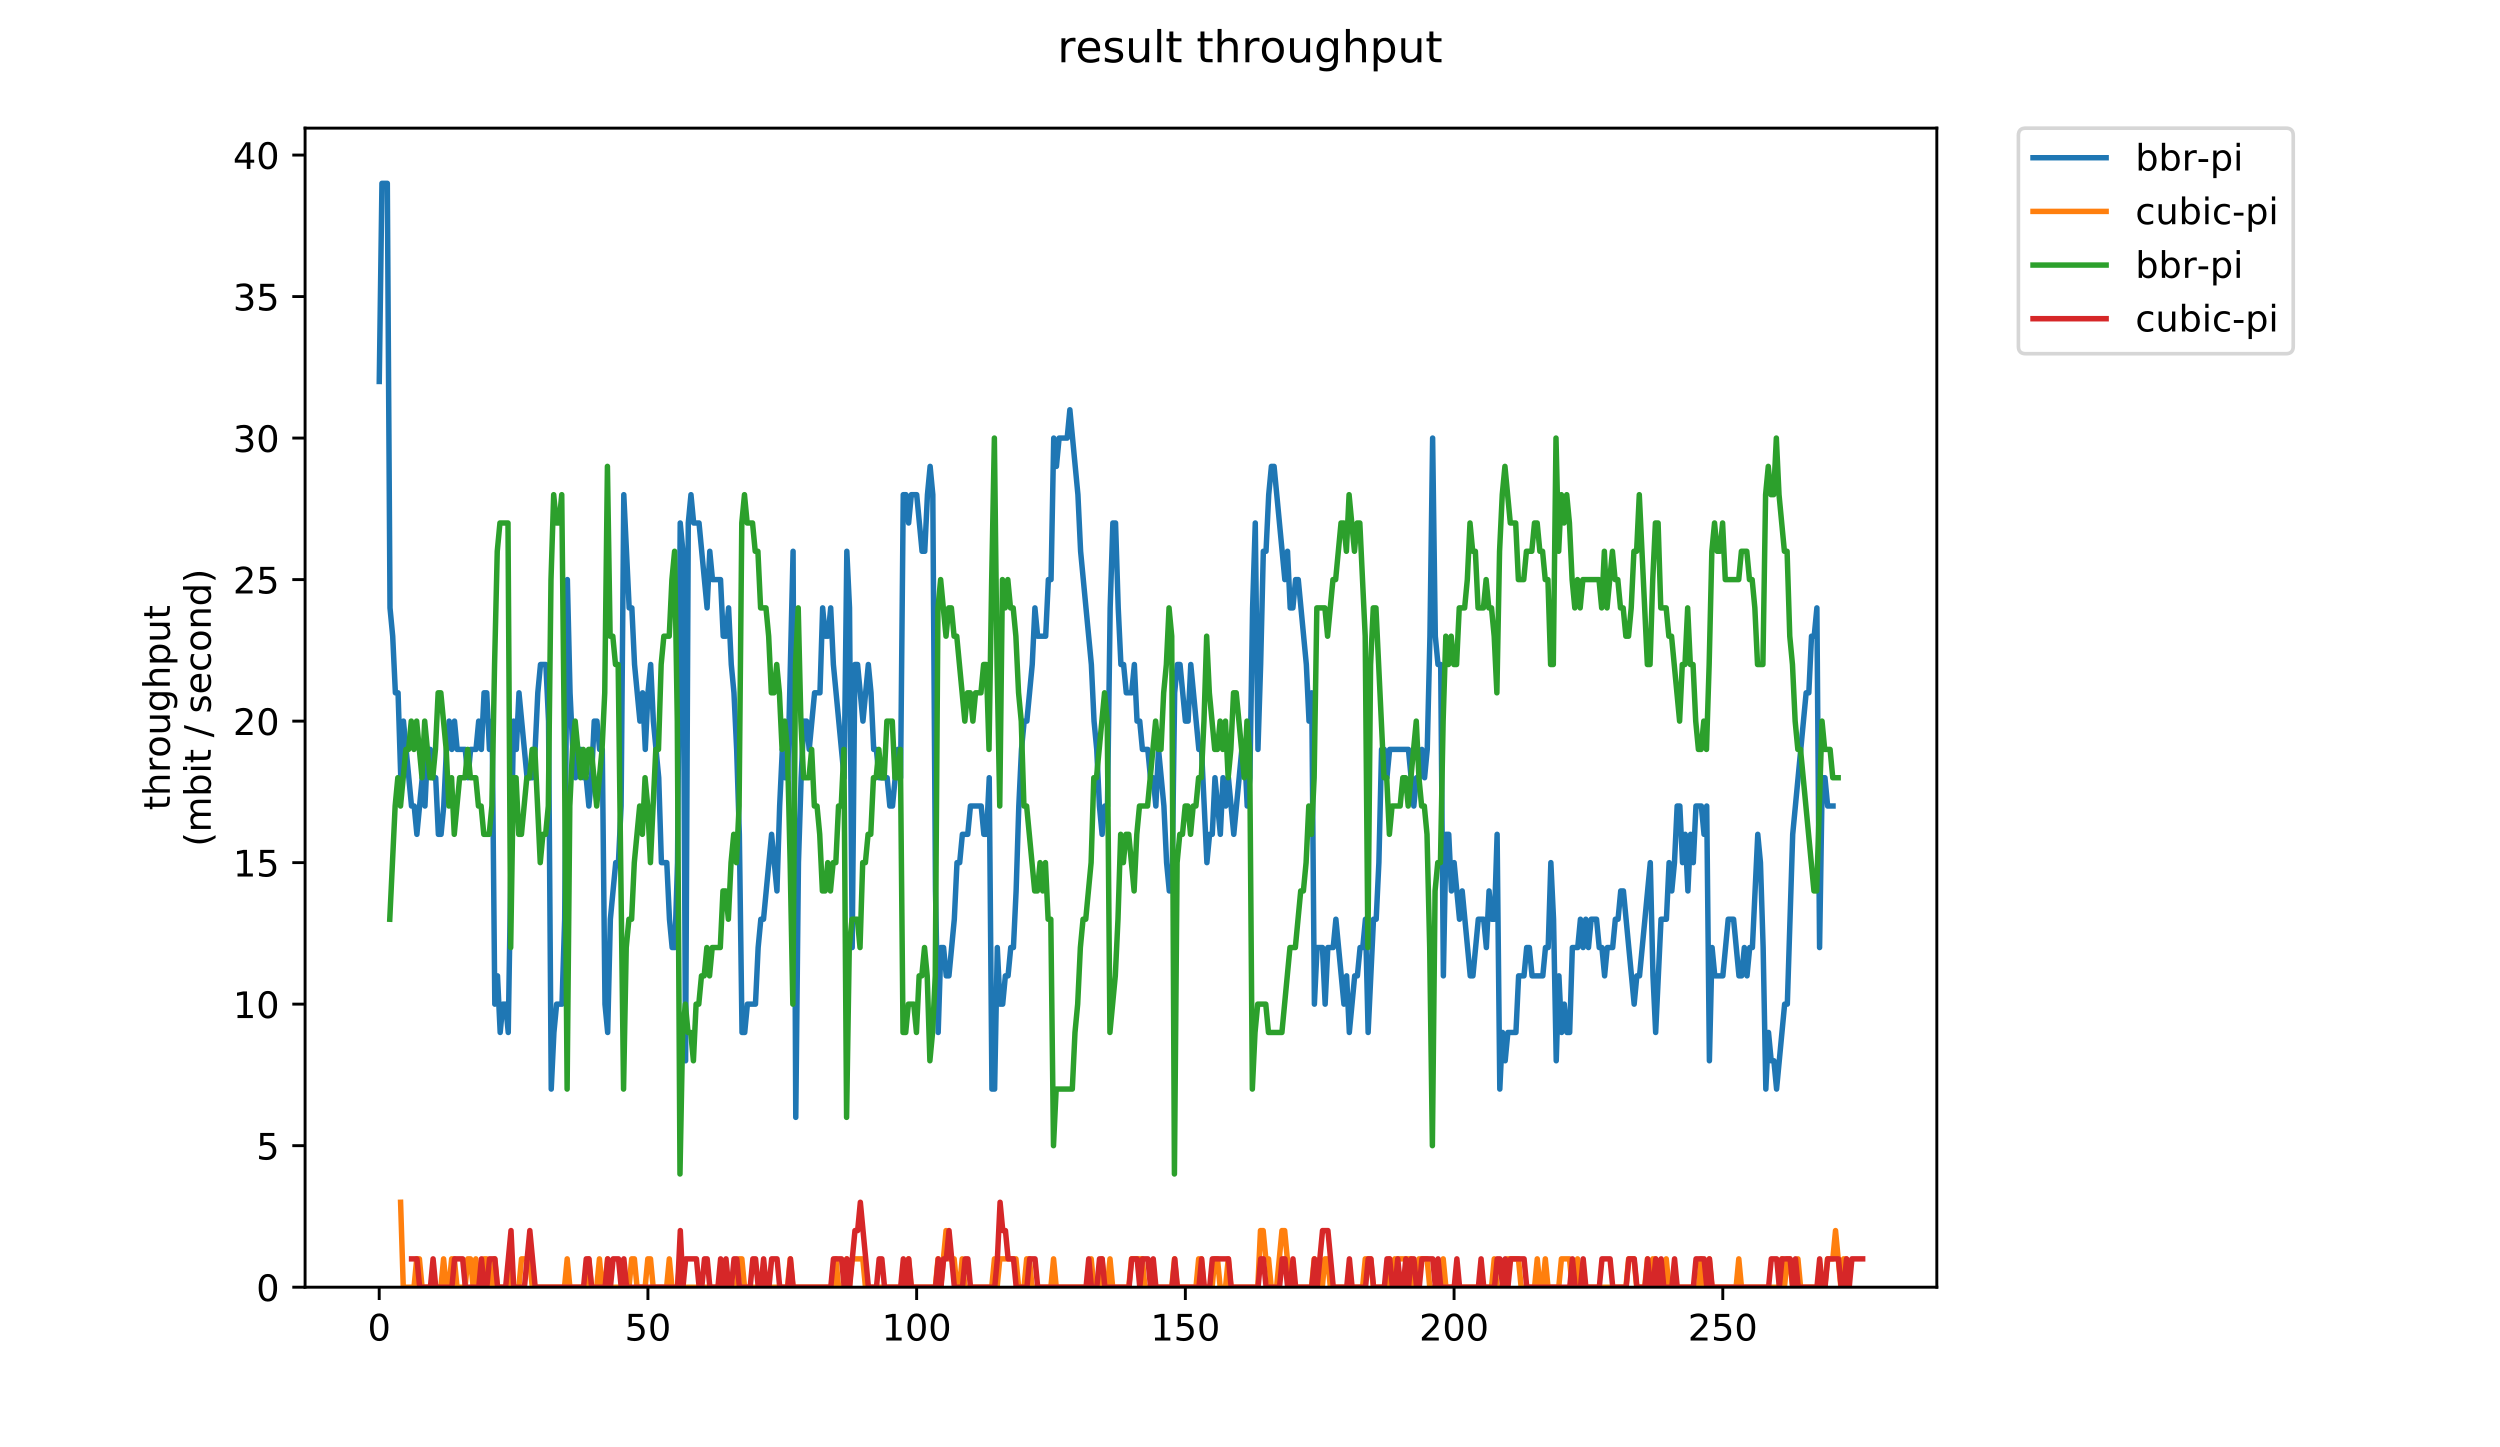 <?xml version="1.0" encoding="utf-8" standalone="no"?>
<!DOCTYPE svg PUBLIC "-//W3C//DTD SVG 1.1//EN"
  "http://www.w3.org/Graphics/SVG/1.1/DTD/svg11.dtd">
<!-- Created with matplotlib (https://matplotlib.org/) -->
<svg height="396pt" version="1.1" viewBox="0 0 684 396" width="684pt" xmlns="http://www.w3.org/2000/svg" xmlns:xlink="http://www.w3.org/1999/xlink">
 <defs>
  <style type="text/css">
*{stroke-linecap:butt;stroke-linejoin:round;}
  </style>
 </defs>
 <g id="figure_1">
  <g id="patch_1">
   <path d="M 0 396 
L 684 396 
L 684 0 
L 0 0 
z
" style="fill:#ffffff;"/>
  </g>
  <g id="axes_1">
   <g id="patch_2">
    <path d="M 83.472 352.174 
L 529.913 352.174 
L 529.913 35.062 
L 83.472 35.062 
z
" style="fill:#ffffff;"/>
   </g>
   <g id="matplotlib.axis_1">
    <g id="xtick_1">
     <g id="line2d_1">
      <defs>
       <path d="M 0 0 
L 0 3.5 
" id="m7d5b2d2d59" style="stroke:#000000;stroke-width:0.8;"/>
      </defs>
      <g>
       <use style="stroke:#000000;stroke-width:0.8;" x="103.752" xlink:href="#m7d5b2d2d59" y="352.174"/>
      </g>
     </g>
     <g id="text_1">
      <!-- 0 -->
      <defs>
       <path d="M 31.781 66.406 
Q 24.172 66.406 20.328 58.906 
Q 16.5 51.422 16.5 36.375 
Q 16.5 21.391 20.328 13.891 
Q 24.172 6.391 31.781 6.391 
Q 39.453 6.391 43.281 13.891 
Q 47.125 21.391 47.125 36.375 
Q 47.125 51.422 43.281 58.906 
Q 39.453 66.406 31.781 66.406 
z
M 31.781 74.219 
Q 44.047 74.219 50.516 64.516 
Q 56.984 54.828 56.984 36.375 
Q 56.984 17.969 50.516 8.266 
Q 44.047 -1.422 31.781 -1.422 
Q 19.531 -1.422 13.062 8.266 
Q 6.594 17.969 6.594 36.375 
Q 6.594 54.828 13.062 64.516 
Q 19.531 74.219 31.781 74.219 
z
" id="DejaVuSans-48"/>
      </defs>
      <g transform="translate(100.571 366.773)scale(0.1 -0.1)">
       <use xlink:href="#DejaVuSans-48"/>
      </g>
     </g>
    </g>
    <g id="xtick_2">
     <g id="line2d_2">
      <g>
       <use style="stroke:#000000;stroke-width:0.8;" x="177.272" xlink:href="#m7d5b2d2d59" y="352.174"/>
      </g>
     </g>
     <g id="text_2">
      <!-- 50 -->
      <defs>
       <path d="M 10.797 72.906 
L 49.516 72.906 
L 49.516 64.594 
L 19.828 64.594 
L 19.828 46.734 
Q 21.969 47.469 24.109 47.828 
Q 26.266 48.188 28.422 48.188 
Q 40.625 48.188 47.75 41.5 
Q 54.891 34.812 54.891 23.391 
Q 54.891 11.625 47.562 5.094 
Q 40.234 -1.422 26.906 -1.422 
Q 22.312 -1.422 17.547 -0.641 
Q 12.797 0.141 7.719 1.703 
L 7.719 11.625 
Q 12.109 9.234 16.797 8.062 
Q 21.484 6.891 26.703 6.891 
Q 35.156 6.891 40.078 11.328 
Q 45.016 15.766 45.016 23.391 
Q 45.016 31 40.078 35.438 
Q 35.156 39.891 26.703 39.891 
Q 22.75 39.891 18.812 39.016 
Q 14.891 38.141 10.797 36.281 
z
" id="DejaVuSans-53"/>
      </defs>
      <g transform="translate(170.91 366.773)scale(0.1 -0.1)">
       <use xlink:href="#DejaVuSans-53"/>
       <use x="63.623" xlink:href="#DejaVuSans-48"/>
      </g>
     </g>
    </g>
    <g id="xtick_3">
     <g id="line2d_3">
      <g>
       <use style="stroke:#000000;stroke-width:0.8;" x="250.793" xlink:href="#m7d5b2d2d59" y="352.174"/>
      </g>
     </g>
     <g id="text_3">
      <!-- 100 -->
      <defs>
       <path d="M 12.406 8.297 
L 28.516 8.297 
L 28.516 63.922 
L 10.984 60.406 
L 10.984 69.391 
L 28.422 72.906 
L 38.281 72.906 
L 38.281 8.297 
L 54.391 8.297 
L 54.391 0 
L 12.406 0 
z
" id="DejaVuSans-49"/>
      </defs>
      <g transform="translate(241.249 366.773)scale(0.1 -0.1)">
       <use xlink:href="#DejaVuSans-49"/>
       <use x="63.623" xlink:href="#DejaVuSans-48"/>
       <use x="127.246" xlink:href="#DejaVuSans-48"/>
      </g>
     </g>
    </g>
    <g id="xtick_4">
     <g id="line2d_4">
      <g>
       <use style="stroke:#000000;stroke-width:0.8;" x="324.313" xlink:href="#m7d5b2d2d59" y="352.174"/>
      </g>
     </g>
     <g id="text_4">
      <!-- 150 -->
      <g transform="translate(314.77 366.773)scale(0.1 -0.1)">
       <use xlink:href="#DejaVuSans-49"/>
       <use x="63.623" xlink:href="#DejaVuSans-53"/>
       <use x="127.246" xlink:href="#DejaVuSans-48"/>
      </g>
     </g>
    </g>
    <g id="xtick_5">
     <g id="line2d_5">
      <g>
       <use style="stroke:#000000;stroke-width:0.8;" x="397.834" xlink:href="#m7d5b2d2d59" y="352.174"/>
      </g>
     </g>
     <g id="text_5">
      <!-- 200 -->
      <defs>
       <path d="M 19.188 8.297 
L 53.609 8.297 
L 53.609 0 
L 7.328 0 
L 7.328 8.297 
Q 12.938 14.109 22.625 23.891 
Q 32.328 33.688 34.812 36.531 
Q 39.547 41.844 41.422 45.531 
Q 43.312 49.219 43.312 52.781 
Q 43.312 58.594 39.234 62.25 
Q 35.156 65.922 28.609 65.922 
Q 23.969 65.922 18.812 64.312 
Q 13.672 62.703 7.812 59.422 
L 7.812 69.391 
Q 13.766 71.781 18.938 73 
Q 24.125 74.219 28.422 74.219 
Q 39.75 74.219 46.484 68.547 
Q 53.219 62.891 53.219 53.422 
Q 53.219 48.922 51.531 44.891 
Q 49.859 40.875 45.406 35.406 
Q 44.188 33.984 37.641 27.219 
Q 31.109 20.453 19.188 8.297 
z
" id="DejaVuSans-50"/>
      </defs>
      <g transform="translate(388.29 366.773)scale(0.1 -0.1)">
       <use xlink:href="#DejaVuSans-50"/>
       <use x="63.623" xlink:href="#DejaVuSans-48"/>
       <use x="127.246" xlink:href="#DejaVuSans-48"/>
      </g>
     </g>
    </g>
    <g id="xtick_6">
     <g id="line2d_6">
      <g>
       <use style="stroke:#000000;stroke-width:0.8;" x="471.354" xlink:href="#m7d5b2d2d59" y="352.174"/>
      </g>
     </g>
     <g id="text_6">
      <!-- 250 -->
      <g transform="translate(461.811 366.773)scale(0.1 -0.1)">
       <use xlink:href="#DejaVuSans-50"/>
       <use x="63.623" xlink:href="#DejaVuSans-53"/>
       <use x="127.246" xlink:href="#DejaVuSans-48"/>
      </g>
     </g>
    </g>
   </g>
   <g id="matplotlib.axis_2">
    <g id="ytick_1">
     <g id="line2d_7">
      <defs>
       <path d="M 0 0 
L -3.5 0 
" id="mf3b78c52b8" style="stroke:#000000;stroke-width:0.8;"/>
      </defs>
      <g>
       <use style="stroke:#000000;stroke-width:0.8;" x="83.472" xlink:href="#mf3b78c52b8" y="352.174"/>
      </g>
     </g>
     <g id="text_7">
      <!-- 0 -->
      <g transform="translate(70.11 355.973)scale(0.1 -0.1)">
       <use xlink:href="#DejaVuSans-48"/>
      </g>
     </g>
    </g>
    <g id="ytick_2">
     <g id="line2d_8">
      <g>
       <use style="stroke:#000000;stroke-width:0.8;" x="83.472" xlink:href="#mf3b78c52b8" y="313.455"/>
      </g>
     </g>
     <g id="text_8">
      <!-- 5 -->
      <g transform="translate(70.11 317.254)scale(0.1 -0.1)">
       <use xlink:href="#DejaVuSans-53"/>
      </g>
     </g>
    </g>
    <g id="ytick_3">
     <g id="line2d_9">
      <g>
       <use style="stroke:#000000;stroke-width:0.8;" x="83.472" xlink:href="#mf3b78c52b8" y="274.735"/>
      </g>
     </g>
     <g id="text_9">
      <!-- 10 -->
      <g transform="translate(63.747 278.535)scale(0.1 -0.1)">
       <use xlink:href="#DejaVuSans-49"/>
       <use x="63.623" xlink:href="#DejaVuSans-48"/>
      </g>
     </g>
    </g>
    <g id="ytick_4">
     <g id="line2d_10">
      <g>
       <use style="stroke:#000000;stroke-width:0.8;" x="83.472" xlink:href="#mf3b78c52b8" y="236.016"/>
      </g>
     </g>
     <g id="text_10">
      <!-- 15 -->
      <g transform="translate(63.747 239.815)scale(0.1 -0.1)">
       <use xlink:href="#DejaVuSans-49"/>
       <use x="63.623" xlink:href="#DejaVuSans-53"/>
      </g>
     </g>
    </g>
    <g id="ytick_5">
     <g id="line2d_11">
      <g>
       <use style="stroke:#000000;stroke-width:0.8;" x="83.472" xlink:href="#mf3b78c52b8" y="197.297"/>
      </g>
     </g>
     <g id="text_11">
      <!-- 20 -->
      <g transform="translate(63.747 201.096)scale(0.1 -0.1)">
       <use xlink:href="#DejaVuSans-50"/>
       <use x="63.623" xlink:href="#DejaVuSans-48"/>
      </g>
     </g>
    </g>
    <g id="ytick_6">
     <g id="line2d_12">
      <g>
       <use style="stroke:#000000;stroke-width:0.8;" x="83.472" xlink:href="#mf3b78c52b8" y="158.577"/>
      </g>
     </g>
     <g id="text_12">
      <!-- 25 -->
      <g transform="translate(63.747 162.377)scale(0.1 -0.1)">
       <use xlink:href="#DejaVuSans-50"/>
       <use x="63.623" xlink:href="#DejaVuSans-53"/>
      </g>
     </g>
    </g>
    <g id="ytick_7">
     <g id="line2d_13">
      <g>
       <use style="stroke:#000000;stroke-width:0.8;" x="83.472" xlink:href="#mf3b78c52b8" y="119.858"/>
      </g>
     </g>
     <g id="text_13">
      <!-- 30 -->
      <defs>
       <path d="M 40.578 39.312 
Q 47.656 37.797 51.625 33 
Q 55.609 28.219 55.609 21.188 
Q 55.609 10.406 48.188 4.484 
Q 40.766 -1.422 27.094 -1.422 
Q 22.516 -1.422 17.656 -0.516 
Q 12.797 0.391 7.625 2.203 
L 7.625 11.719 
Q 11.719 9.328 16.594 8.109 
Q 21.484 6.891 26.812 6.891 
Q 36.078 6.891 40.938 10.547 
Q 45.797 14.203 45.797 21.188 
Q 45.797 27.641 41.281 31.266 
Q 36.766 34.906 28.719 34.906 
L 20.219 34.906 
L 20.219 43.016 
L 29.109 43.016 
Q 36.375 43.016 40.234 45.922 
Q 44.094 48.828 44.094 54.297 
Q 44.094 59.906 40.109 62.906 
Q 36.141 65.922 28.719 65.922 
Q 24.656 65.922 20.016 65.031 
Q 15.375 64.156 9.812 62.312 
L 9.812 71.094 
Q 15.438 72.656 20.344 73.438 
Q 25.25 74.219 29.594 74.219 
Q 40.828 74.219 47.359 69.109 
Q 53.906 64.016 53.906 55.328 
Q 53.906 49.266 50.438 45.094 
Q 46.969 40.922 40.578 39.312 
z
" id="DejaVuSans-51"/>
      </defs>
      <g transform="translate(63.747 123.657)scale(0.1 -0.1)">
       <use xlink:href="#DejaVuSans-51"/>
       <use x="63.623" xlink:href="#DejaVuSans-48"/>
      </g>
     </g>
    </g>
    <g id="ytick_8">
     <g id="line2d_14">
      <g>
       <use style="stroke:#000000;stroke-width:0.8;" x="83.472" xlink:href="#mf3b78c52b8" y="81.139"/>
      </g>
     </g>
     <g id="text_14">
      <!-- 35 -->
      <g transform="translate(63.747 84.938)scale(0.1 -0.1)">
       <use xlink:href="#DejaVuSans-51"/>
       <use x="63.623" xlink:href="#DejaVuSans-53"/>
      </g>
     </g>
    </g>
    <g id="ytick_9">
     <g id="line2d_15">
      <g>
       <use style="stroke:#000000;stroke-width:0.8;" x="83.472" xlink:href="#mf3b78c52b8" y="42.419"/>
      </g>
     </g>
     <g id="text_15">
      <!-- 40 -->
      <defs>
       <path d="M 37.797 64.312 
L 12.891 25.391 
L 37.797 25.391 
z
M 35.203 72.906 
L 47.609 72.906 
L 47.609 25.391 
L 58.016 25.391 
L 58.016 17.188 
L 47.609 17.188 
L 47.609 0 
L 37.797 0 
L 37.797 17.188 
L 4.891 17.188 
L 4.891 26.703 
z
" id="DejaVuSans-52"/>
      </defs>
      <g transform="translate(63.747 46.218)scale(0.1 -0.1)">
       <use xlink:href="#DejaVuSans-52"/>
       <use x="63.623" xlink:href="#DejaVuSans-48"/>
      </g>
     </g>
    </g>
    <g id="text_16">
     <!-- throughput -->
     <defs>
      <path d="M 18.312 70.219 
L 18.312 54.688 
L 36.812 54.688 
L 36.812 47.703 
L 18.312 47.703 
L 18.312 18.016 
Q 18.312 11.328 20.141 9.422 
Q 21.969 7.516 27.594 7.516 
L 36.812 7.516 
L 36.812 0 
L 27.594 0 
Q 17.188 0 13.234 3.875 
Q 9.281 7.766 9.281 18.016 
L 9.281 47.703 
L 2.688 47.703 
L 2.688 54.688 
L 9.281 54.688 
L 9.281 70.219 
z
" id="DejaVuSans-116"/>
      <path d="M 54.891 33.016 
L 54.891 0 
L 45.906 0 
L 45.906 32.719 
Q 45.906 40.484 42.875 44.328 
Q 39.844 48.188 33.797 48.188 
Q 26.516 48.188 22.312 43.547 
Q 18.109 38.922 18.109 30.906 
L 18.109 0 
L 9.078 0 
L 9.078 75.984 
L 18.109 75.984 
L 18.109 46.188 
Q 21.344 51.125 25.703 53.562 
Q 30.078 56 35.797 56 
Q 45.219 56 50.047 50.172 
Q 54.891 44.344 54.891 33.016 
z
" id="DejaVuSans-104"/>
      <path d="M 41.109 46.297 
Q 39.594 47.172 37.812 47.578 
Q 36.031 48 33.891 48 
Q 26.266 48 22.188 43.047 
Q 18.109 38.094 18.109 28.812 
L 18.109 0 
L 9.078 0 
L 9.078 54.688 
L 18.109 54.688 
L 18.109 46.188 
Q 20.953 51.172 25.484 53.578 
Q 30.031 56 36.531 56 
Q 37.453 56 38.578 55.875 
Q 39.703 55.766 41.062 55.516 
z
" id="DejaVuSans-114"/>
      <path d="M 30.609 48.391 
Q 23.391 48.391 19.188 42.75 
Q 14.984 37.109 14.984 27.297 
Q 14.984 17.484 19.156 11.844 
Q 23.344 6.203 30.609 6.203 
Q 37.797 6.203 41.984 11.859 
Q 46.188 17.531 46.188 27.297 
Q 46.188 37.016 41.984 42.703 
Q 37.797 48.391 30.609 48.391 
z
M 30.609 56 
Q 42.328 56 49.016 48.375 
Q 55.719 40.766 55.719 27.297 
Q 55.719 13.875 49.016 6.219 
Q 42.328 -1.422 30.609 -1.422 
Q 18.844 -1.422 12.172 6.219 
Q 5.516 13.875 5.516 27.297 
Q 5.516 40.766 12.172 48.375 
Q 18.844 56 30.609 56 
z
" id="DejaVuSans-111"/>
      <path d="M 8.5 21.578 
L 8.5 54.688 
L 17.484 54.688 
L 17.484 21.922 
Q 17.484 14.156 20.5 10.266 
Q 23.531 6.391 29.594 6.391 
Q 36.859 6.391 41.078 11.031 
Q 45.312 15.672 45.312 23.688 
L 45.312 54.688 
L 54.297 54.688 
L 54.297 0 
L 45.312 0 
L 45.312 8.406 
Q 42.047 3.422 37.719 1 
Q 33.406 -1.422 27.688 -1.422 
Q 18.266 -1.422 13.375 4.438 
Q 8.5 10.297 8.5 21.578 
z
M 31.109 56 
z
" id="DejaVuSans-117"/>
      <path d="M 45.406 27.984 
Q 45.406 37.75 41.375 43.109 
Q 37.359 48.484 30.078 48.484 
Q 22.859 48.484 18.828 43.109 
Q 14.797 37.75 14.797 27.984 
Q 14.797 18.266 18.828 12.891 
Q 22.859 7.516 30.078 7.516 
Q 37.359 7.516 41.375 12.891 
Q 45.406 18.266 45.406 27.984 
z
M 54.391 6.781 
Q 54.391 -7.172 48.188 -13.984 
Q 42 -20.797 29.203 -20.797 
Q 24.469 -20.797 20.266 -20.094 
Q 16.062 -19.391 12.109 -17.922 
L 12.109 -9.188 
Q 16.062 -11.328 19.922 -12.344 
Q 23.781 -13.375 27.781 -13.375 
Q 36.625 -13.375 41.016 -8.766 
Q 45.406 -4.156 45.406 5.172 
L 45.406 9.625 
Q 42.625 4.781 38.281 2.391 
Q 33.938 0 27.875 0 
Q 17.828 0 11.672 7.656 
Q 5.516 15.328 5.516 27.984 
Q 5.516 40.672 11.672 48.328 
Q 17.828 56 27.875 56 
Q 33.938 56 38.281 53.609 
Q 42.625 51.219 45.406 46.391 
L 45.406 54.688 
L 54.391 54.688 
z
" id="DejaVuSans-103"/>
      <path d="M 18.109 8.203 
L 18.109 -20.797 
L 9.078 -20.797 
L 9.078 54.688 
L 18.109 54.688 
L 18.109 46.391 
Q 20.953 51.266 25.266 53.625 
Q 29.594 56 35.594 56 
Q 45.562 56 51.781 48.094 
Q 58.016 40.188 58.016 27.297 
Q 58.016 14.406 51.781 6.484 
Q 45.562 -1.422 35.594 -1.422 
Q 29.594 -1.422 25.266 0.953 
Q 20.953 3.328 18.109 8.203 
z
M 48.688 27.297 
Q 48.688 37.203 44.609 42.844 
Q 40.531 48.484 33.406 48.484 
Q 26.266 48.484 22.188 42.844 
Q 18.109 37.203 18.109 27.297 
Q 18.109 17.391 22.188 11.75 
Q 26.266 6.109 33.406 6.109 
Q 40.531 6.109 44.609 11.75 
Q 48.688 17.391 48.688 27.297 
z
" id="DejaVuSans-112"/>
     </defs>
     <g transform="translate(46.47 221.675)rotate(-90)scale(0.1 -0.1)">
      <use xlink:href="#DejaVuSans-116"/>
      <use x="39.209" xlink:href="#DejaVuSans-104"/>
      <use x="102.588" xlink:href="#DejaVuSans-114"/>
      <use x="143.67" xlink:href="#DejaVuSans-111"/>
      <use x="204.852" xlink:href="#DejaVuSans-117"/>
      <use x="268.23" xlink:href="#DejaVuSans-103"/>
      <use x="331.707" xlink:href="#DejaVuSans-104"/>
      <use x="395.086" xlink:href="#DejaVuSans-112"/>
      <use x="458.562" xlink:href="#DejaVuSans-117"/>
      <use x="521.941" xlink:href="#DejaVuSans-116"/>
     </g>
     <!-- (mbit / second) -->
     <defs>
      <path d="M 31 75.875 
Q 24.469 64.656 21.281 53.656 
Q 18.109 42.672 18.109 31.391 
Q 18.109 20.125 21.312 9.062 
Q 24.516 -2 31 -13.188 
L 23.188 -13.188 
Q 15.875 -1.703 12.234 9.375 
Q 8.594 20.453 8.594 31.391 
Q 8.594 42.281 12.203 53.312 
Q 15.828 64.359 23.188 75.875 
z
" id="DejaVuSans-40"/>
      <path d="M 52 44.188 
Q 55.375 50.25 60.062 53.125 
Q 64.75 56 71.094 56 
Q 79.641 56 84.281 50.016 
Q 88.922 44.047 88.922 33.016 
L 88.922 0 
L 79.891 0 
L 79.891 32.719 
Q 79.891 40.578 77.094 44.375 
Q 74.312 48.188 68.609 48.188 
Q 61.625 48.188 57.562 43.547 
Q 53.516 38.922 53.516 30.906 
L 53.516 0 
L 44.484 0 
L 44.484 32.719 
Q 44.484 40.625 41.703 44.406 
Q 38.922 48.188 33.109 48.188 
Q 26.219 48.188 22.156 43.531 
Q 18.109 38.875 18.109 30.906 
L 18.109 0 
L 9.078 0 
L 9.078 54.688 
L 18.109 54.688 
L 18.109 46.188 
Q 21.188 51.219 25.484 53.609 
Q 29.781 56 35.688 56 
Q 41.656 56 45.828 52.969 
Q 50 49.953 52 44.188 
z
" id="DejaVuSans-109"/>
      <path d="M 48.688 27.297 
Q 48.688 37.203 44.609 42.844 
Q 40.531 48.484 33.406 48.484 
Q 26.266 48.484 22.188 42.844 
Q 18.109 37.203 18.109 27.297 
Q 18.109 17.391 22.188 11.75 
Q 26.266 6.109 33.406 6.109 
Q 40.531 6.109 44.609 11.75 
Q 48.688 17.391 48.688 27.297 
z
M 18.109 46.391 
Q 20.953 51.266 25.266 53.625 
Q 29.594 56 35.594 56 
Q 45.562 56 51.781 48.094 
Q 58.016 40.188 58.016 27.297 
Q 58.016 14.406 51.781 6.484 
Q 45.562 -1.422 35.594 -1.422 
Q 29.594 -1.422 25.266 0.953 
Q 20.953 3.328 18.109 8.203 
L 18.109 0 
L 9.078 0 
L 9.078 75.984 
L 18.109 75.984 
z
" id="DejaVuSans-98"/>
      <path d="M 9.422 54.688 
L 18.406 54.688 
L 18.406 0 
L 9.422 0 
z
M 9.422 75.984 
L 18.406 75.984 
L 18.406 64.594 
L 9.422 64.594 
z
" id="DejaVuSans-105"/>
      <path id="DejaVuSans-32"/>
      <path d="M 25.391 72.906 
L 33.688 72.906 
L 8.297 -9.281 
L 0 -9.281 
z
" id="DejaVuSans-47"/>
      <path d="M 44.281 53.078 
L 44.281 44.578 
Q 40.484 46.531 36.375 47.5 
Q 32.281 48.484 27.875 48.484 
Q 21.188 48.484 17.844 46.438 
Q 14.5 44.391 14.5 40.281 
Q 14.5 37.156 16.891 35.375 
Q 19.281 33.594 26.516 31.984 
L 29.594 31.297 
Q 39.156 29.25 43.188 25.516 
Q 47.219 21.781 47.219 15.094 
Q 47.219 7.469 41.188 3.016 
Q 35.156 -1.422 24.609 -1.422 
Q 20.219 -1.422 15.453 -0.562 
Q 10.688 0.297 5.422 2 
L 5.422 11.281 
Q 10.406 8.688 15.234 7.391 
Q 20.062 6.109 24.812 6.109 
Q 31.156 6.109 34.562 8.281 
Q 37.984 10.453 37.984 14.406 
Q 37.984 18.062 35.516 20.016 
Q 33.062 21.969 24.703 23.781 
L 21.578 24.516 
Q 13.234 26.266 9.516 29.906 
Q 5.812 33.547 5.812 39.891 
Q 5.812 47.609 11.281 51.797 
Q 16.75 56 26.812 56 
Q 31.781 56 36.172 55.266 
Q 40.578 54.547 44.281 53.078 
z
" id="DejaVuSans-115"/>
      <path d="M 56.203 29.594 
L 56.203 25.203 
L 14.891 25.203 
Q 15.484 15.922 20.484 11.062 
Q 25.484 6.203 34.422 6.203 
Q 39.594 6.203 44.453 7.469 
Q 49.312 8.734 54.109 11.281 
L 54.109 2.781 
Q 49.266 0.734 44.188 -0.344 
Q 39.109 -1.422 33.891 -1.422 
Q 20.797 -1.422 13.156 6.188 
Q 5.516 13.812 5.516 26.812 
Q 5.516 40.234 12.766 48.109 
Q 20.016 56 32.328 56 
Q 43.359 56 49.781 48.891 
Q 56.203 41.797 56.203 29.594 
z
M 47.219 32.234 
Q 47.125 39.594 43.094 43.984 
Q 39.062 48.391 32.422 48.391 
Q 24.906 48.391 20.391 44.141 
Q 15.875 39.891 15.188 32.172 
z
" id="DejaVuSans-101"/>
      <path d="M 48.781 52.594 
L 48.781 44.188 
Q 44.969 46.297 41.141 47.344 
Q 37.312 48.391 33.406 48.391 
Q 24.656 48.391 19.812 42.844 
Q 14.984 37.312 14.984 27.297 
Q 14.984 17.281 19.812 11.734 
Q 24.656 6.203 33.406 6.203 
Q 37.312 6.203 41.141 7.25 
Q 44.969 8.297 48.781 10.406 
L 48.781 2.094 
Q 45.016 0.344 40.984 -0.531 
Q 36.969 -1.422 32.422 -1.422 
Q 20.062 -1.422 12.781 6.344 
Q 5.516 14.109 5.516 27.297 
Q 5.516 40.672 12.859 48.328 
Q 20.219 56 33.016 56 
Q 37.156 56 41.109 55.141 
Q 45.062 54.297 48.781 52.594 
z
" id="DejaVuSans-99"/>
      <path d="M 54.891 33.016 
L 54.891 0 
L 45.906 0 
L 45.906 32.719 
Q 45.906 40.484 42.875 44.328 
Q 39.844 48.188 33.797 48.188 
Q 26.516 48.188 22.312 43.547 
Q 18.109 38.922 18.109 30.906 
L 18.109 0 
L 9.078 0 
L 9.078 54.688 
L 18.109 54.688 
L 18.109 46.188 
Q 21.344 51.125 25.703 53.562 
Q 30.078 56 35.797 56 
Q 45.219 56 50.047 50.172 
Q 54.891 44.344 54.891 33.016 
z
" id="DejaVuSans-110"/>
      <path d="M 45.406 46.391 
L 45.406 75.984 
L 54.391 75.984 
L 54.391 0 
L 45.406 0 
L 45.406 8.203 
Q 42.578 3.328 38.25 0.953 
Q 33.938 -1.422 27.875 -1.422 
Q 17.969 -1.422 11.734 6.484 
Q 5.516 14.406 5.516 27.297 
Q 5.516 40.188 11.734 48.094 
Q 17.969 56 27.875 56 
Q 33.938 56 38.25 53.625 
Q 42.578 51.266 45.406 46.391 
z
M 14.797 27.297 
Q 14.797 17.391 18.875 11.75 
Q 22.953 6.109 30.078 6.109 
Q 37.203 6.109 41.297 11.75 
Q 45.406 17.391 45.406 27.297 
Q 45.406 37.203 41.297 42.844 
Q 37.203 48.484 30.078 48.484 
Q 22.953 48.484 18.875 42.844 
Q 14.797 37.203 14.797 27.297 
z
" id="DejaVuSans-100"/>
      <path d="M 8.016 75.875 
L 15.828 75.875 
Q 23.141 64.359 26.781 53.312 
Q 30.422 42.281 30.422 31.391 
Q 30.422 20.453 26.781 9.375 
Q 23.141 -1.703 15.828 -13.188 
L 8.016 -13.188 
Q 14.5 -2 17.703 9.062 
Q 20.906 20.125 20.906 31.391 
Q 20.906 42.672 17.703 53.656 
Q 14.5 64.656 8.016 75.875 
z
" id="DejaVuSans-41"/>
     </defs>
     <g transform="translate(57.668 231.609)rotate(-90)scale(0.1 -0.1)">
      <use xlink:href="#DejaVuSans-40"/>
      <use x="39.014" xlink:href="#DejaVuSans-109"/>
      <use x="136.426" xlink:href="#DejaVuSans-98"/>
      <use x="199.902" xlink:href="#DejaVuSans-105"/>
      <use x="227.686" xlink:href="#DejaVuSans-116"/>
      <use x="266.895" xlink:href="#DejaVuSans-32"/>
      <use x="298.682" xlink:href="#DejaVuSans-47"/>
      <use x="332.373" xlink:href="#DejaVuSans-32"/>
      <use x="364.16" xlink:href="#DejaVuSans-115"/>
      <use x="416.26" xlink:href="#DejaVuSans-101"/>
      <use x="477.783" xlink:href="#DejaVuSans-99"/>
      <use x="532.764" xlink:href="#DejaVuSans-111"/>
      <use x="593.945" xlink:href="#DejaVuSans-110"/>
      <use x="657.324" xlink:href="#DejaVuSans-100"/>
      <use x="720.801" xlink:href="#DejaVuSans-41"/>
     </g>
    </g>
   </g>
   <g id="line2d_16">
    <path clip-path="url(#p13e58f22df)" d="M 103.765 104.37 
L 104.5 50.163 
L 105.971 50.163 
L 106.706 166.321 
L 107.441 174.065 
L 108.176 189.553 
L 108.912 189.553 
L 109.647 212.784 
L 110.382 197.297 
L 112.588 220.528 
L 113.323 220.528 
L 114.058 228.272 
L 115.528 212.784 
L 116.264 220.528 
L 116.999 205.041 
L 117.734 205.041 
L 118.469 212.784 
L 119.204 212.784 
L 119.94 228.272 
L 120.675 228.272 
L 121.41 220.528 
L 122.145 205.041 
L 122.88 197.297 
L 123.616 205.041 
L 124.351 197.297 
L 125.086 205.041 
L 127.292 205.041 
L 128.027 212.784 
L 128.762 205.041 
L 130.232 205.041 
L 130.968 197.297 
L 131.703 205.041 
L 132.438 189.553 
L 133.173 189.553 
L 133.908 205.041 
L 134.644 197.297 
L 135.379 274.735 
L 136.114 266.992 
L 136.849 282.479 
L 137.585 274.735 
L 138.32 274.735 
L 139.055 282.479 
L 139.79 236.016 
L 140.525 197.297 
L 141.261 205.041 
L 141.996 189.553 
L 144.201 212.784 
L 145.672 212.784 
L 146.407 205.041 
L 147.142 189.553 
L 147.877 181.809 
L 149.348 181.809 
L 150.083 197.297 
L 150.818 297.967 
L 151.553 282.479 
L 152.289 274.735 
L 153.759 274.735 
L 154.494 251.504 
L 155.229 158.577 
L 155.965 189.553 
L 156.7 205.041 
L 157.435 212.784 
L 158.17 205.041 
L 158.905 205.041 
L 159.641 212.784 
L 160.376 212.784 
L 161.111 220.528 
L 161.846 212.784 
L 162.581 197.297 
L 163.317 197.297 
L 164.052 205.041 
L 164.787 205.041 
L 165.522 274.735 
L 166.258 282.479 
L 166.993 251.504 
L 168.463 236.016 
L 169.198 236.016 
L 169.934 220.528 
L 170.669 135.346 
L 172.139 166.321 
L 172.874 166.321 
L 173.61 181.809 
L 175.08 197.297 
L 175.815 189.553 
L 176.55 205.041 
L 177.286 189.553 
L 178.021 181.809 
L 178.756 197.297 
L 180.226 212.784 
L 180.962 236.016 
L 182.432 236.016 
L 183.167 251.504 
L 183.902 259.248 
L 184.638 259.248 
L 185.373 236.016 
L 186.108 143.09 
L 186.843 150.833 
L 187.578 290.223 
L 188.314 143.09 
L 189.049 135.346 
L 189.784 143.09 
L 191.254 143.09 
L 193.46 166.321 
L 194.195 150.833 
L 194.93 158.577 
L 197.136 158.577 
L 197.871 174.065 
L 198.607 174.065 
L 199.342 166.321 
L 200.077 181.809 
L 200.812 189.553 
L 201.547 205.041 
L 202.283 228.272 
L 203.018 282.479 
L 203.753 282.479 
L 204.488 274.735 
L 206.694 274.735 
L 207.429 259.248 
L 208.164 251.504 
L 208.899 251.504 
L 211.105 228.272 
L 212.575 243.76 
L 213.311 220.528 
L 214.046 205.041 
L 214.781 212.784 
L 215.516 212.784 
L 216.987 150.833 
L 217.722 305.711 
L 218.457 236.016 
L 219.192 212.784 
L 219.927 197.297 
L 220.663 197.297 
L 221.398 205.041 
L 222.868 189.553 
L 224.339 189.553 
L 225.074 166.321 
L 225.809 174.065 
L 226.544 174.065 
L 227.28 166.321 
L 228.015 181.809 
L 230.956 212.784 
L 231.691 150.833 
L 232.426 166.321 
L 233.161 259.248 
L 233.896 181.809 
L 234.632 181.809 
L 236.102 197.297 
L 237.572 181.809 
L 238.308 189.553 
L 239.043 205.041 
L 239.778 205.041 
L 240.513 212.784 
L 242.719 212.784 
L 243.454 220.528 
L 244.189 220.528 
L 245.66 205.041 
L 246.395 212.784 
L 247.13 135.346 
L 247.865 135.346 
L 248.6 143.09 
L 249.336 135.346 
L 250.806 135.346 
L 252.276 150.833 
L 253.012 150.833 
L 253.747 135.346 
L 254.482 127.602 
L 255.217 135.346 
L 255.952 243.76 
L 256.688 282.479 
L 257.423 259.248 
L 258.158 259.248 
L 258.893 266.992 
L 259.629 266.992 
L 261.099 251.504 
L 261.834 236.016 
L 262.569 236.016 
L 263.305 228.272 
L 264.775 228.272 
L 265.51 220.528 
L 268.451 220.528 
L 269.186 228.272 
L 269.921 228.272 
L 270.657 212.784 
L 271.392 297.967 
L 272.127 297.967 
L 272.862 259.248 
L 273.597 274.735 
L 274.333 274.735 
L 275.068 266.992 
L 275.803 266.992 
L 276.538 259.248 
L 277.273 259.248 
L 278.009 243.76 
L 278.744 220.528 
L 279.479 205.041 
L 280.214 197.297 
L 280.949 197.297 
L 282.42 181.809 
L 283.155 166.321 
L 283.89 174.065 
L 286.096 174.065 
L 286.831 158.577 
L 287.566 158.577 
L 288.302 119.858 
L 289.037 127.602 
L 289.772 119.858 
L 291.978 119.858 
L 292.713 112.114 
L 294.918 135.346 
L 295.654 150.833 
L 298.594 181.809 
L 299.33 197.297 
L 300.065 205.041 
L 300.8 220.528 
L 301.535 228.272 
L 302.27 220.528 
L 303.006 220.528 
L 303.741 166.321 
L 304.476 143.09 
L 305.211 143.09 
L 305.946 166.321 
L 306.682 181.809 
L 307.417 181.809 
L 308.152 189.553 
L 309.622 189.553 
L 310.358 181.809 
L 311.093 197.297 
L 311.828 197.297 
L 312.563 205.041 
L 314.034 205.041 
L 314.769 212.784 
L 315.504 212.784 
L 316.239 220.528 
L 316.974 205.041 
L 318.445 220.528 
L 319.18 236.016 
L 319.915 243.76 
L 320.651 243.76 
L 321.386 189.553 
L 322.121 181.809 
L 322.856 181.809 
L 324.327 197.297 
L 325.062 197.297 
L 325.797 181.809 
L 328.003 205.041 
L 328.738 205.041 
L 330.208 236.016 
L 330.943 228.272 
L 331.679 228.272 
L 332.414 212.784 
L 333.884 228.272 
L 334.619 212.784 
L 335.355 220.528 
L 336.09 212.784 
L 337.56 228.272 
L 339.766 205.041 
L 340.501 205.041 
L 341.236 220.528 
L 341.971 212.784 
L 342.707 166.321 
L 343.442 143.09 
L 344.177 205.041 
L 344.912 181.809 
L 345.647 150.833 
L 346.383 150.833 
L 347.118 135.346 
L 347.853 127.602 
L 348.588 127.602 
L 351.529 158.577 
L 352.264 150.833 
L 353 166.321 
L 353.735 166.321 
L 354.47 158.577 
L 355.205 158.577 
L 357.411 181.809 
L 358.146 197.297 
L 358.881 189.553 
L 359.616 274.735 
L 360.352 259.248 
L 361.822 259.248 
L 362.557 274.735 
L 363.292 259.248 
L 364.763 259.248 
L 365.498 251.504 
L 367.704 274.735 
L 368.439 266.992 
L 369.174 282.479 
L 370.644 266.992 
L 371.38 266.992 
L 372.115 259.248 
L 372.85 259.248 
L 373.585 251.504 
L 374.32 282.479 
L 375.791 251.504 
L 376.526 251.504 
L 377.261 236.016 
L 377.996 205.041 
L 378.732 205.041 
L 379.467 212.784 
L 380.202 205.041 
L 385.349 205.041 
L 386.819 220.528 
L 387.554 212.784 
L 388.289 212.784 
L 389.025 205.041 
L 389.76 212.784 
L 390.495 205.041 
L 391.23 174.065 
L 391.965 119.858 
L 392.701 174.065 
L 393.436 181.809 
L 394.171 181.809 
L 394.906 266.992 
L 395.641 228.272 
L 396.377 228.272 
L 397.112 243.76 
L 397.847 236.016 
L 399.317 251.504 
L 400.053 243.76 
L 402.258 266.992 
L 402.993 266.992 
L 404.464 251.504 
L 405.934 251.504 
L 406.669 259.248 
L 407.405 243.76 
L 408.14 251.504 
L 408.875 251.504 
L 409.61 228.272 
L 410.346 297.967 
L 411.081 282.479 
L 411.816 290.223 
L 412.551 282.479 
L 414.757 282.479 
L 415.492 266.992 
L 416.962 266.992 
L 417.698 259.248 
L 418.433 259.248 
L 419.168 266.992 
L 422.109 266.992 
L 422.844 259.248 
L 423.579 259.248 
L 424.314 236.016 
L 425.05 251.504 
L 425.785 290.223 
L 426.52 266.992 
L 427.255 282.479 
L 427.99 274.735 
L 428.726 282.479 
L 429.461 282.479 
L 430.196 259.248 
L 431.666 259.248 
L 432.402 251.504 
L 433.137 259.248 
L 433.872 251.504 
L 434.607 259.248 
L 435.342 251.504 
L 436.813 251.504 
L 437.548 259.248 
L 438.283 259.248 
L 439.018 266.992 
L 439.754 259.248 
L 441.224 259.248 
L 441.959 251.504 
L 442.695 251.504 
L 443.43 243.76 
L 444.165 243.76 
L 447.106 274.735 
L 447.841 266.992 
L 448.576 266.992 
L 451.517 236.016 
L 452.252 266.992 
L 452.987 282.479 
L 454.458 251.504 
L 455.928 251.504 
L 456.663 236.016 
L 457.399 243.76 
L 458.134 236.016 
L 458.869 220.528 
L 459.604 220.528 
L 460.339 236.016 
L 461.075 228.272 
L 461.81 243.76 
L 462.545 228.272 
L 463.28 236.016 
L 464.015 220.528 
L 465.486 220.528 
L 466.221 228.272 
L 466.956 220.528 
L 467.691 290.223 
L 468.427 259.248 
L 469.162 266.992 
L 471.368 266.992 
L 472.838 251.504 
L 474.308 251.504 
L 475.779 266.992 
L 476.514 266.992 
L 477.249 259.248 
L 477.984 266.992 
L 478.72 259.248 
L 479.455 259.248 
L 480.925 228.272 
L 481.66 236.016 
L 482.396 259.248 
L 483.131 297.967 
L 483.866 282.479 
L 484.601 290.223 
L 485.336 290.223 
L 486.072 297.967 
L 488.277 274.735 
L 489.012 274.735 
L 490.483 228.272 
L 494.159 189.553 
L 494.894 189.553 
L 495.629 174.065 
L 496.364 174.065 
L 497.1 166.321 
L 497.835 259.248 
L 498.57 212.784 
L 499.305 212.784 
L 500.04 220.528 
L 501.511 220.528 
L 501.511 220.528 
" style="fill:none;stroke:#1f77b4;stroke-linecap:square;stroke-width:1.5;"/>
   </g>
   <g id="line2d_17">
    <path clip-path="url(#p13e58f22df)" d="M 109.6 328.943 
L 110.335 352.174 
L 113.276 352.174 
L 114.011 344.43 
L 114.746 344.43 
L 115.481 352.174 
L 120.628 352.174 
L 121.363 344.43 
L 122.098 352.174 
L 122.833 352.174 
L 123.569 344.43 
L 124.304 344.43 
L 125.039 352.174 
L 127.245 352.174 
L 127.98 344.43 
L 128.715 344.43 
L 129.45 352.174 
L 130.185 344.43 
L 130.921 352.174 
L 131.656 352.174 
L 132.391 344.43 
L 133.126 344.43 
L 133.861 352.174 
L 134.597 352.174 
L 135.332 344.43 
L 136.067 352.174 
L 139.008 352.174 
L 139.743 344.43 
L 140.478 352.174 
L 141.949 352.174 
L 142.684 344.43 
L 144.89 344.43 
L 145.625 352.174 
L 154.447 352.174 
L 155.182 344.43 
L 155.918 352.174 
L 160.329 352.174 
L 161.064 344.43 
L 161.799 352.174 
L 163.27 352.174 
L 164.005 344.43 
L 164.74 352.174 
L 165.475 352.174 
L 166.21 344.43 
L 166.946 352.174 
L 172.092 352.174 
L 172.827 344.43 
L 173.563 344.43 
L 174.298 352.174 
L 176.503 352.174 
L 177.239 344.43 
L 177.974 344.43 
L 178.709 352.174 
L 182.385 352.174 
L 183.12 344.43 
L 183.855 352.174 
L 185.326 352.174 
L 186.061 344.43 
L 186.796 352.174 
L 201.5 352.174 
L 202.235 344.43 
L 202.971 344.43 
L 203.706 352.174 
L 215.469 352.174 
L 216.204 344.43 
L 216.94 352.174 
L 227.968 352.174 
L 228.703 344.43 
L 229.438 352.174 
L 230.908 352.174 
L 231.644 344.43 
L 232.379 352.174 
L 233.114 344.43 
L 236.055 344.43 
L 236.79 352.174 
L 247.818 352.174 
L 248.553 344.43 
L 249.289 352.174 
L 255.905 352.174 
L 256.641 344.43 
L 257.376 352.174 
L 258.846 336.686 
L 259.581 344.43 
L 261.052 344.43 
L 261.787 352.174 
L 262.522 352.174 
L 263.257 344.43 
L 263.993 352.174 
L 271.345 352.174 
L 272.08 344.43 
L 272.815 352.174 
L 273.55 344.43 
L 277.962 344.43 
L 278.697 352.174 
L 280.167 352.174 
L 280.902 344.43 
L 281.638 344.43 
L 282.373 352.174 
L 287.519 352.174 
L 288.254 344.43 
L 288.99 352.174 
L 297.812 352.174 
L 298.547 344.43 
L 299.283 352.174 
L 300.753 352.174 
L 301.488 344.43 
L 302.223 352.174 
L 302.959 352.174 
L 303.694 344.43 
L 304.429 352.174 
L 308.84 352.174 
L 309.575 344.43 
L 312.516 344.43 
L 313.251 352.174 
L 320.603 352.174 
L 321.339 344.43 
L 322.074 352.174 
L 327.22 352.174 
L 327.956 344.43 
L 328.691 344.43 
L 329.426 352.174 
L 331.632 352.174 
L 332.367 344.43 
L 333.102 344.43 
L 333.837 352.174 
L 335.308 352.174 
L 336.043 344.43 
L 336.778 352.174 
L 344.13 352.174 
L 344.865 336.686 
L 345.6 336.686 
L 346.336 344.43 
L 347.071 344.43 
L 347.806 352.174 
L 349.276 352.174 
L 350.747 336.686 
L 351.482 336.686 
L 352.952 352.174 
L 358.834 352.174 
L 359.569 344.43 
L 360.305 352.174 
L 361.04 344.43 
L 361.775 352.174 
L 362.51 344.43 
L 363.245 344.43 
L 363.981 352.174 
L 372.803 352.174 
L 373.538 344.43 
L 375.009 344.43 
L 375.744 352.174 
L 379.42 352.174 
L 380.155 344.43 
L 380.89 352.174 
L 381.625 344.43 
L 386.037 344.43 
L 386.772 352.174 
L 387.507 352.174 
L 388.242 344.43 
L 390.448 344.43 
L 391.183 352.174 
L 394.124 352.174 
L 394.859 344.43 
L 395.594 352.174 
L 408.093 352.174 
L 408.828 344.43 
L 409.563 352.174 
L 411.769 352.174 
L 412.504 344.43 
L 415.445 344.43 
L 416.18 352.174 
L 419.856 352.174 
L 420.591 344.43 
L 421.327 352.174 
L 422.062 352.174 
L 422.797 344.43 
L 423.532 352.174 
L 426.473 352.174 
L 427.208 344.43 
L 429.414 344.43 
L 430.149 352.174 
L 430.884 352.174 
L 431.619 344.43 
L 432.355 352.174 
L 444.853 352.174 
L 445.588 344.43 
L 447.059 344.43 
L 447.794 352.174 
L 450 352.174 
L 450.735 344.43 
L 451.47 352.174 
L 452.205 344.43 
L 452.94 344.43 
L 453.676 352.174 
L 455.146 352.174 
L 455.881 344.43 
L 456.616 352.174 
L 464.704 352.174 
L 465.439 344.43 
L 466.174 352.174 
L 466.909 352.174 
L 467.644 344.43 
L 468.38 352.174 
L 474.996 352.174 
L 475.732 344.43 
L 476.467 352.174 
L 486.76 352.174 
L 487.495 344.43 
L 488.23 352.174 
L 488.965 344.43 
L 489.701 344.43 
L 490.436 352.174 
L 491.171 352.174 
L 491.906 344.43 
L 492.641 352.174 
L 499.258 352.174 
L 499.993 344.43 
L 501.464 344.43 
L 502.199 336.686 
L 503.669 352.174 
L 504.405 344.43 
L 505.14 344.43 
L 505.875 352.174 
L 505.875 352.174 
" style="fill:none;stroke:#ff7f0e;stroke-linecap:square;stroke-width:1.5;"/>
   </g>
   <g id="line2d_18">
    <path clip-path="url(#p13e58f22df)" d="M 106.64 251.504 
L 108.11 220.528 
L 108.845 212.784 
L 109.581 220.528 
L 111.051 205.041 
L 111.786 205.041 
L 112.521 197.297 
L 113.257 205.041 
L 113.992 197.297 
L 115.462 212.784 
L 116.197 197.297 
L 117.668 212.784 
L 118.403 212.784 
L 119.138 205.041 
L 119.873 189.553 
L 120.609 189.553 
L 122.079 205.041 
L 122.814 220.528 
L 123.549 212.784 
L 124.285 228.272 
L 125.755 212.784 
L 127.225 212.784 
L 127.961 205.041 
L 128.696 212.784 
L 130.166 212.784 
L 130.902 220.528 
L 131.637 220.528 
L 132.372 228.272 
L 133.842 228.272 
L 134.578 220.528 
L 135.313 181.809 
L 136.048 150.833 
L 136.783 143.09 
L 138.989 143.09 
L 139.724 259.248 
L 140.459 212.784 
L 141.194 212.784 
L 141.93 228.272 
L 142.665 228.272 
L 144.135 212.784 
L 144.87 212.784 
L 145.606 205.041 
L 146.341 205.041 
L 147.811 236.016 
L 148.546 228.272 
L 149.282 228.272 
L 150.017 220.528 
L 150.752 158.577 
L 151.487 135.346 
L 152.222 143.09 
L 152.958 143.09 
L 153.693 135.346 
L 154.428 205.041 
L 155.163 297.967 
L 155.898 220.528 
L 156.634 205.041 
L 157.369 197.297 
L 158.839 212.784 
L 159.574 205.041 
L 160.31 212.784 
L 161.045 205.041 
L 161.78 205.041 
L 163.251 220.528 
L 164.721 205.041 
L 165.456 189.553 
L 166.191 127.602 
L 166.927 174.065 
L 167.662 174.065 
L 168.397 181.809 
L 169.132 181.809 
L 170.603 297.967 
L 171.338 259.248 
L 172.073 251.504 
L 172.808 251.504 
L 173.543 236.016 
L 175.014 220.528 
L 175.749 228.272 
L 176.484 212.784 
L 177.219 220.528 
L 177.955 236.016 
L 179.425 205.041 
L 180.16 205.041 
L 180.895 181.809 
L 181.631 174.065 
L 183.101 174.065 
L 183.836 158.577 
L 184.571 150.833 
L 185.307 197.297 
L 186.042 321.199 
L 186.777 282.479 
L 187.512 274.735 
L 188.247 282.479 
L 188.983 282.479 
L 189.718 290.223 
L 190.453 274.735 
L 191.188 274.735 
L 191.924 266.992 
L 192.659 266.992 
L 193.394 259.248 
L 194.129 266.992 
L 194.864 259.248 
L 197.07 259.248 
L 197.805 243.76 
L 198.54 243.76 
L 199.276 251.504 
L 200.011 236.016 
L 200.746 228.272 
L 201.481 236.016 
L 202.216 220.528 
L 202.952 143.09 
L 203.687 135.346 
L 204.422 143.09 
L 205.892 143.09 
L 206.628 150.833 
L 207.363 150.833 
L 208.098 166.321 
L 209.568 166.321 
L 210.304 174.065 
L 211.039 189.553 
L 211.774 189.553 
L 212.509 181.809 
L 213.244 189.553 
L 213.98 205.041 
L 214.715 197.297 
L 215.45 205.041 
L 216.185 236.016 
L 216.92 274.735 
L 217.656 181.809 
L 218.391 166.321 
L 219.126 197.297 
L 219.861 212.784 
L 221.332 212.784 
L 222.067 205.041 
L 222.802 220.528 
L 223.537 220.528 
L 224.273 228.272 
L 225.008 243.76 
L 225.743 243.76 
L 226.478 236.016 
L 227.213 243.76 
L 227.949 236.016 
L 228.684 236.016 
L 229.419 220.528 
L 230.154 220.528 
L 230.889 205.041 
L 231.625 305.711 
L 232.36 259.248 
L 233.095 251.504 
L 234.565 251.504 
L 235.301 259.248 
L 236.036 236.016 
L 236.771 236.016 
L 237.506 228.272 
L 238.241 228.272 
L 238.977 212.784 
L 239.712 212.784 
L 240.447 205.041 
L 241.182 212.784 
L 241.917 212.784 
L 242.653 197.297 
L 244.123 197.297 
L 244.858 212.784 
L 245.593 212.784 
L 246.329 205.041 
L 247.064 282.479 
L 247.799 282.479 
L 248.534 274.735 
L 250.005 274.735 
L 250.74 282.479 
L 251.475 266.992 
L 252.21 266.992 
L 252.946 259.248 
L 253.681 266.992 
L 254.416 290.223 
L 255.151 282.479 
L 255.886 266.992 
L 256.622 166.321 
L 257.357 158.577 
L 258.827 174.065 
L 259.562 166.321 
L 260.298 166.321 
L 261.033 174.065 
L 261.768 174.065 
L 263.974 197.297 
L 264.709 189.553 
L 265.444 189.553 
L 266.179 197.297 
L 266.914 189.553 
L 268.385 189.553 
L 269.12 181.809 
L 269.855 181.809 
L 270.59 205.041 
L 271.326 158.577 
L 272.061 119.858 
L 272.796 181.809 
L 273.531 220.528 
L 274.266 158.577 
L 275.002 166.321 
L 275.737 158.577 
L 276.472 166.321 
L 277.207 166.321 
L 277.942 174.065 
L 278.678 189.553 
L 279.413 197.297 
L 280.148 220.528 
L 280.883 220.528 
L 283.089 243.76 
L 283.824 243.76 
L 284.559 236.016 
L 285.295 243.76 
L 286.03 236.016 
L 286.765 251.504 
L 287.5 251.504 
L 288.235 313.455 
L 288.971 297.967 
L 293.382 297.967 
L 294.117 282.479 
L 294.852 274.735 
L 295.587 259.248 
L 296.323 251.504 
L 297.058 251.504 
L 298.528 236.016 
L 299.263 212.784 
L 299.999 212.784 
L 302.204 189.553 
L 302.939 197.297 
L 303.675 282.479 
L 305.145 266.992 
L 305.88 251.504 
L 306.615 228.272 
L 307.351 236.016 
L 308.086 228.272 
L 308.821 228.272 
L 310.291 243.76 
L 311.027 228.272 
L 311.762 220.528 
L 313.968 220.528 
L 316.173 197.297 
L 316.908 205.041 
L 317.644 205.041 
L 318.379 189.553 
L 319.114 181.809 
L 319.849 166.321 
L 320.584 174.065 
L 321.32 321.199 
L 322.055 236.016 
L 322.79 228.272 
L 323.525 228.272 
L 324.26 220.528 
L 324.996 220.528 
L 325.731 228.272 
L 326.466 220.528 
L 327.201 220.528 
L 327.936 212.784 
L 328.672 212.784 
L 329.407 197.297 
L 330.142 174.065 
L 330.877 189.553 
L 332.348 205.041 
L 333.083 205.041 
L 333.818 197.297 
L 334.553 205.041 
L 335.288 197.297 
L 336.024 212.784 
L 336.759 205.041 
L 337.494 189.553 
L 338.229 189.553 
L 340.435 212.784 
L 341.17 197.297 
L 341.905 205.041 
L 342.64 297.967 
L 343.376 282.479 
L 344.111 274.735 
L 346.317 274.735 
L 347.052 282.479 
L 350.728 282.479 
L 352.933 259.248 
L 354.404 259.248 
L 355.874 243.76 
L 356.609 243.76 
L 357.345 236.016 
L 358.08 220.528 
L 358.815 228.272 
L 359.55 212.784 
L 360.285 166.321 
L 362.491 166.321 
L 363.226 174.065 
L 364.697 158.577 
L 365.432 158.577 
L 366.902 143.09 
L 367.637 143.09 
L 368.373 150.833 
L 369.108 135.346 
L 370.578 150.833 
L 371.313 143.09 
L 372.049 143.09 
L 373.519 174.065 
L 374.254 259.248 
L 374.99 181.809 
L 375.725 166.321 
L 376.46 166.321 
L 378.666 212.784 
L 379.401 212.784 
L 380.136 228.272 
L 380.871 220.528 
L 383.077 220.528 
L 383.812 212.784 
L 384.547 212.784 
L 385.282 220.528 
L 387.488 197.297 
L 388.223 212.784 
L 388.958 220.528 
L 389.694 220.528 
L 390.429 228.272 
L 391.164 259.248 
L 391.899 313.455 
L 392.634 243.76 
L 393.37 236.016 
L 394.105 236.016 
L 394.84 197.297 
L 395.575 174.065 
L 396.31 181.809 
L 397.046 174.065 
L 397.781 181.809 
L 398.516 181.809 
L 399.251 166.321 
L 400.722 166.321 
L 401.457 158.577 
L 402.192 143.09 
L 402.927 150.833 
L 403.662 150.833 
L 404.398 166.321 
L 405.868 166.321 
L 406.603 158.577 
L 407.339 166.321 
L 408.074 166.321 
L 408.809 174.065 
L 409.544 189.553 
L 410.279 150.833 
L 411.015 135.346 
L 411.75 127.602 
L 413.22 143.09 
L 414.691 143.09 
L 415.426 158.577 
L 416.896 158.577 
L 417.631 150.833 
L 419.102 150.833 
L 419.837 143.09 
L 420.572 143.09 
L 421.307 150.833 
L 422.043 150.833 
L 422.778 158.577 
L 423.513 158.577 
L 424.248 181.809 
L 424.983 181.809 
L 425.719 119.858 
L 426.454 150.833 
L 427.189 135.346 
L 427.924 143.09 
L 428.659 135.346 
L 429.395 143.09 
L 430.13 158.577 
L 430.865 166.321 
L 431.6 158.577 
L 432.335 166.321 
L 433.071 158.577 
L 437.482 158.577 
L 438.217 166.321 
L 438.952 150.833 
L 439.688 166.321 
L 441.158 150.833 
L 441.893 158.577 
L 442.628 158.577 
L 443.364 166.321 
L 444.099 166.321 
L 444.834 174.065 
L 445.569 174.065 
L 446.304 166.321 
L 447.04 150.833 
L 447.775 150.833 
L 448.51 135.346 
L 450.716 181.809 
L 451.451 181.809 
L 452.186 158.577 
L 452.921 143.09 
L 453.656 143.09 
L 454.392 166.321 
L 455.862 166.321 
L 456.597 174.065 
L 457.332 174.065 
L 459.538 197.297 
L 460.273 181.809 
L 461.008 181.809 
L 461.744 166.321 
L 462.479 181.809 
L 463.214 181.809 
L 463.949 197.297 
L 464.684 205.041 
L 465.42 205.041 
L 466.155 197.297 
L 466.89 205.041 
L 467.625 181.809 
L 468.361 150.833 
L 469.096 143.09 
L 469.831 150.833 
L 470.566 150.833 
L 471.301 143.09 
L 472.037 158.577 
L 475.713 158.577 
L 476.448 150.833 
L 477.918 150.833 
L 478.653 158.577 
L 479.389 158.577 
L 480.124 166.321 
L 480.859 181.809 
L 482.329 181.809 
L 483.065 135.346 
L 483.8 127.602 
L 484.535 135.346 
L 485.27 135.346 
L 486.005 119.858 
L 486.741 135.346 
L 488.211 150.833 
L 488.946 150.833 
L 489.681 174.065 
L 490.417 181.809 
L 491.152 197.297 
L 491.887 205.041 
L 492.622 205.041 
L 496.298 243.76 
L 497.034 243.76 
L 498.504 197.297 
L 499.239 205.041 
L 500.71 205.041 
L 501.445 212.784 
L 502.915 212.784 
L 502.915 212.784 
" style="fill:none;stroke:#2ca02c;stroke-linecap:square;stroke-width:1.5;"/>
   </g>
   <g id="line2d_19">
    <path clip-path="url(#p13e58f22df)" d="M 112.61 344.43 
L 114.08 344.43 
L 114.815 352.174 
L 117.756 352.174 
L 118.491 344.43 
L 119.226 352.174 
L 123.638 352.174 
L 124.373 344.43 
L 126.579 344.43 
L 127.314 352.174 
L 130.99 352.174 
L 131.725 344.43 
L 132.46 352.174 
L 133.195 352.174 
L 133.931 344.43 
L 135.401 344.43 
L 136.136 352.174 
L 138.342 352.174 
L 139.812 336.686 
L 140.547 352.174 
L 143.488 352.174 
L 144.959 336.686 
L 146.429 352.174 
L 159.663 352.174 
L 160.398 344.43 
L 161.133 344.43 
L 161.868 352.174 
L 165.544 352.174 
L 166.28 344.43 
L 167.015 352.174 
L 167.75 344.43 
L 169.22 344.43 
L 169.956 352.174 
L 170.691 344.43 
L 171.426 352.174 
L 185.395 352.174 
L 186.13 336.686 
L 186.865 352.174 
L 187.601 344.43 
L 190.541 344.43 
L 191.277 352.174 
L 192.012 352.174 
L 192.747 344.43 
L 193.482 344.43 
L 194.217 352.174 
L 196.423 352.174 
L 197.158 344.43 
L 197.893 352.174 
L 198.629 344.43 
L 199.364 352.174 
L 200.099 352.174 
L 200.834 344.43 
L 201.569 344.43 
L 202.305 352.174 
L 205.245 352.174 
L 205.981 344.43 
L 206.716 344.43 
L 207.451 352.174 
L 208.186 352.174 
L 208.921 344.43 
L 209.657 352.174 
L 210.392 352.174 
L 211.127 344.43 
L 212.597 344.43 
L 213.333 352.174 
L 215.538 352.174 
L 216.273 344.43 
L 217.009 352.174 
L 227.302 352.174 
L 228.037 344.43 
L 230.242 344.43 
L 230.978 352.174 
L 231.713 344.43 
L 232.448 352.174 
L 233.918 336.686 
L 234.654 336.686 
L 235.389 328.943 
L 237.594 352.174 
L 239.8 352.174 
L 240.535 344.43 
L 241.27 344.43 
L 242.006 352.174 
L 246.417 352.174 
L 247.152 344.43 
L 247.887 352.174 
L 248.623 344.43 
L 249.358 352.174 
L 255.975 352.174 
L 256.71 344.43 
L 257.445 352.174 
L 258.18 344.43 
L 258.915 344.43 
L 259.651 336.686 
L 261.121 352.174 
L 263.327 352.174 
L 264.062 344.43 
L 264.797 344.43 
L 265.532 352.174 
L 272.149 352.174 
L 272.884 344.43 
L 273.619 328.943 
L 274.355 336.686 
L 275.09 336.686 
L 275.825 344.43 
L 277.295 344.43 
L 278.031 352.174 
L 280.972 352.174 
L 281.707 344.43 
L 283.177 344.43 
L 283.912 352.174 
L 297.146 352.174 
L 297.881 344.43 
L 298.616 352.174 
L 300.087 352.174 
L 300.822 344.43 
L 301.557 344.43 
L 302.292 352.174 
L 308.909 352.174 
L 309.645 344.43 
L 311.115 344.43 
L 311.85 352.174 
L 312.585 344.43 
L 314.056 344.43 
L 314.791 352.174 
L 315.526 344.43 
L 316.261 352.174 
L 320.673 352.174 
L 321.408 344.43 
L 322.143 352.174 
L 328.025 352.174 
L 328.76 344.43 
L 329.495 352.174 
L 330.965 352.174 
L 331.701 344.43 
L 336.112 344.43 
L 336.847 352.174 
L 344.199 352.174 
L 344.934 344.43 
L 345.67 344.43 
L 346.405 352.174 
L 350.081 352.174 
L 350.816 344.43 
L 351.551 344.43 
L 352.286 352.174 
L 353.022 352.174 
L 353.757 344.43 
L 354.492 352.174 
L 358.903 352.174 
L 359.638 344.43 
L 360.374 352.174 
L 361.844 336.686 
L 363.314 336.686 
L 364.785 352.174 
L 368.461 352.174 
L 369.196 344.43 
L 369.931 352.174 
L 373.607 352.174 
L 374.343 344.43 
L 375.078 344.43 
L 375.813 352.174 
L 378.754 352.174 
L 379.489 344.43 
L 380.224 344.43 
L 380.959 352.174 
L 381.695 352.174 
L 382.43 344.43 
L 383.165 352.174 
L 383.9 352.174 
L 384.635 344.43 
L 385.371 352.174 
L 386.106 344.43 
L 386.841 344.43 
L 387.576 352.174 
L 388.311 352.174 
L 389.047 344.43 
L 391.987 344.43 
L 392.723 352.174 
L 393.458 344.43 
L 394.193 352.174 
L 397.869 352.174 
L 398.604 344.43 
L 399.339 352.174 
L 404.486 352.174 
L 405.221 344.43 
L 405.956 352.174 
L 408.897 352.174 
L 409.632 344.43 
L 410.368 344.43 
L 411.103 352.174 
L 411.838 344.43 
L 412.573 352.174 
L 413.308 344.43 
L 416.984 344.43 
L 417.72 352.174 
L 429.483 352.174 
L 430.218 344.43 
L 430.953 352.174 
L 432.424 352.174 
L 433.159 344.43 
L 433.894 352.174 
L 437.57 352.174 
L 438.305 344.43 
L 440.511 344.43 
L 441.246 352.174 
L 444.922 352.174 
L 445.657 344.43 
L 447.128 344.43 
L 447.863 352.174 
L 450.069 352.174 
L 450.804 344.43 
L 451.539 352.174 
L 452.274 352.174 
L 453.009 344.43 
L 453.745 352.174 
L 454.48 344.43 
L 455.215 352.174 
L 457.421 352.174 
L 458.156 344.43 
L 458.891 352.174 
L 463.302 352.174 
L 464.038 344.43 
L 466.243 344.43 
L 466.978 352.174 
L 467.714 344.43 
L 468.449 352.174 
L 483.888 352.174 
L 484.623 344.43 
L 486.094 344.43 
L 486.829 352.174 
L 487.564 344.43 
L 489.77 344.43 
L 490.505 352.174 
L 491.24 344.43 
L 491.975 352.174 
L 497.122 352.174 
L 497.857 344.43 
L 498.592 352.174 
L 499.327 352.174 
L 500.063 344.43 
L 503.003 344.43 
L 503.739 352.174 
L 504.474 352.174 
L 505.209 344.43 
L 505.944 352.174 
L 506.679 344.43 
L 509.62 344.43 
L 509.62 344.43 
" style="fill:none;stroke:#d62728;stroke-linecap:square;stroke-width:1.5;"/>
   </g>
   <g id="patch_3">
    <path d="M 83.472 352.174 
L 83.472 35.062 
" style="fill:none;stroke:#000000;stroke-linecap:square;stroke-linejoin:miter;stroke-width:0.8;"/>
   </g>
   <g id="patch_4">
    <path d="M 529.913 352.174 
L 529.913 35.062 
" style="fill:none;stroke:#000000;stroke-linecap:square;stroke-linejoin:miter;stroke-width:0.8;"/>
   </g>
   <g id="patch_5">
    <path d="M 83.472 352.174 
L 529.913 352.174 
" style="fill:none;stroke:#000000;stroke-linecap:square;stroke-linejoin:miter;stroke-width:0.8;"/>
   </g>
   <g id="patch_6">
    <path d="M 83.472 35.062 
L 529.913 35.062 
" style="fill:none;stroke:#000000;stroke-linecap:square;stroke-linejoin:miter;stroke-width:0.8;"/>
   </g>
   <g id="legend_1">
    <g id="patch_7">
     <path d="M 554.235 96.775 
L 625.43 96.775 
Q 627.43 96.775 627.43 94.775 
L 627.43 37.062 
Q 627.43 35.062 625.43 35.062 
L 554.235 35.062 
Q 552.235 35.062 552.235 37.062 
L 552.235 94.775 
Q 552.235 96.775 554.235 96.775 
z
" style="fill:#ffffff;opacity:0.8;stroke:#cccccc;stroke-linejoin:miter;"/>
    </g>
    <g id="line2d_20">
     <path d="M 556.235 43.161 
L 576.235 43.161 
" style="fill:none;stroke:#1f77b4;stroke-linecap:square;stroke-width:1.5;"/>
    </g>
    <g id="line2d_21"/>
    <g id="text_17">
     <!-- bbr-pi -->
     <defs>
      <path d="M 4.891 31.391 
L 31.203 31.391 
L 31.203 23.391 
L 4.891 23.391 
z
" id="DejaVuSans-45"/>
     </defs>
     <g transform="translate(584.235 46.661)scale(0.1 -0.1)">
      <use xlink:href="#DejaVuSans-98"/>
      <use x="63.477" xlink:href="#DejaVuSans-98"/>
      <use x="126.953" xlink:href="#DejaVuSans-114"/>
      <use x="167.973" xlink:href="#DejaVuSans-45"/>
      <use x="204.057" xlink:href="#DejaVuSans-112"/>
      <use x="267.533" xlink:href="#DejaVuSans-105"/>
     </g>
    </g>
    <g id="line2d_22">
     <path d="M 556.235 57.839 
L 576.235 57.839 
" style="fill:none;stroke:#ff7f0e;stroke-linecap:square;stroke-width:1.5;"/>
    </g>
    <g id="line2d_23"/>
    <g id="text_18">
     <!-- cubic-pi -->
     <g transform="translate(584.235 61.339)scale(0.1 -0.1)">
      <use xlink:href="#DejaVuSans-99"/>
      <use x="54.98" xlink:href="#DejaVuSans-117"/>
      <use x="118.359" xlink:href="#DejaVuSans-98"/>
      <use x="181.836" xlink:href="#DejaVuSans-105"/>
      <use x="209.619" xlink:href="#DejaVuSans-99"/>
      <use x="264.6" xlink:href="#DejaVuSans-45"/>
      <use x="300.684" xlink:href="#DejaVuSans-112"/>
      <use x="364.16" xlink:href="#DejaVuSans-105"/>
     </g>
    </g>
    <g id="line2d_24">
     <path d="M 556.235 72.517 
L 576.235 72.517 
" style="fill:none;stroke:#2ca02c;stroke-linecap:square;stroke-width:1.5;"/>
    </g>
    <g id="line2d_25"/>
    <g id="text_19">
     <!-- bbr-pi -->
     <g transform="translate(584.235 76.017)scale(0.1 -0.1)">
      <use xlink:href="#DejaVuSans-98"/>
      <use x="63.477" xlink:href="#DejaVuSans-98"/>
      <use x="126.953" xlink:href="#DejaVuSans-114"/>
      <use x="167.973" xlink:href="#DejaVuSans-45"/>
      <use x="204.057" xlink:href="#DejaVuSans-112"/>
      <use x="267.533" xlink:href="#DejaVuSans-105"/>
     </g>
    </g>
    <g id="line2d_26">
     <path d="M 556.235 87.195 
L 576.235 87.195 
" style="fill:none;stroke:#d62728;stroke-linecap:square;stroke-width:1.5;"/>
    </g>
    <g id="line2d_27"/>
    <g id="text_20">
     <!-- cubic-pi -->
     <g transform="translate(584.235 90.695)scale(0.1 -0.1)">
      <use xlink:href="#DejaVuSans-99"/>
      <use x="54.98" xlink:href="#DejaVuSans-117"/>
      <use x="118.359" xlink:href="#DejaVuSans-98"/>
      <use x="181.836" xlink:href="#DejaVuSans-105"/>
      <use x="209.619" xlink:href="#DejaVuSans-99"/>
      <use x="264.6" xlink:href="#DejaVuSans-45"/>
      <use x="300.684" xlink:href="#DejaVuSans-112"/>
      <use x="364.16" xlink:href="#DejaVuSans-105"/>
     </g>
    </g>
   </g>
  </g>
  <g id="text_21">
   <!-- result throughput -->
   <defs>
    <path d="M 9.422 75.984 
L 18.406 75.984 
L 18.406 0 
L 9.422 0 
z
" id="DejaVuSans-108"/>
   </defs>
   <g transform="translate(289.321 17.038)scale(0.12 -0.12)">
    <use xlink:href="#DejaVuSans-114"/>
    <use x="41.082" xlink:href="#DejaVuSans-101"/>
    <use x="102.605" xlink:href="#DejaVuSans-115"/>
    <use x="154.705" xlink:href="#DejaVuSans-117"/>
    <use x="218.084" xlink:href="#DejaVuSans-108"/>
    <use x="245.867" xlink:href="#DejaVuSans-116"/>
    <use x="285.076" xlink:href="#DejaVuSans-32"/>
    <use x="316.863" xlink:href="#DejaVuSans-116"/>
    <use x="356.072" xlink:href="#DejaVuSans-104"/>
    <use x="419.451" xlink:href="#DejaVuSans-114"/>
    <use x="460.533" xlink:href="#DejaVuSans-111"/>
    <use x="521.715" xlink:href="#DejaVuSans-117"/>
    <use x="585.094" xlink:href="#DejaVuSans-103"/>
    <use x="648.57" xlink:href="#DejaVuSans-104"/>
    <use x="711.949" xlink:href="#DejaVuSans-112"/>
    <use x="775.426" xlink:href="#DejaVuSans-117"/>
    <use x="838.805" xlink:href="#DejaVuSans-116"/>
   </g>
  </g>
 </g>
 <defs>
  <clipPath id="p13e58f22df">
   <rect height="317.112" width="446.441" x="83.472" y="35.062"/>
  </clipPath>
 </defs>
</svg>
